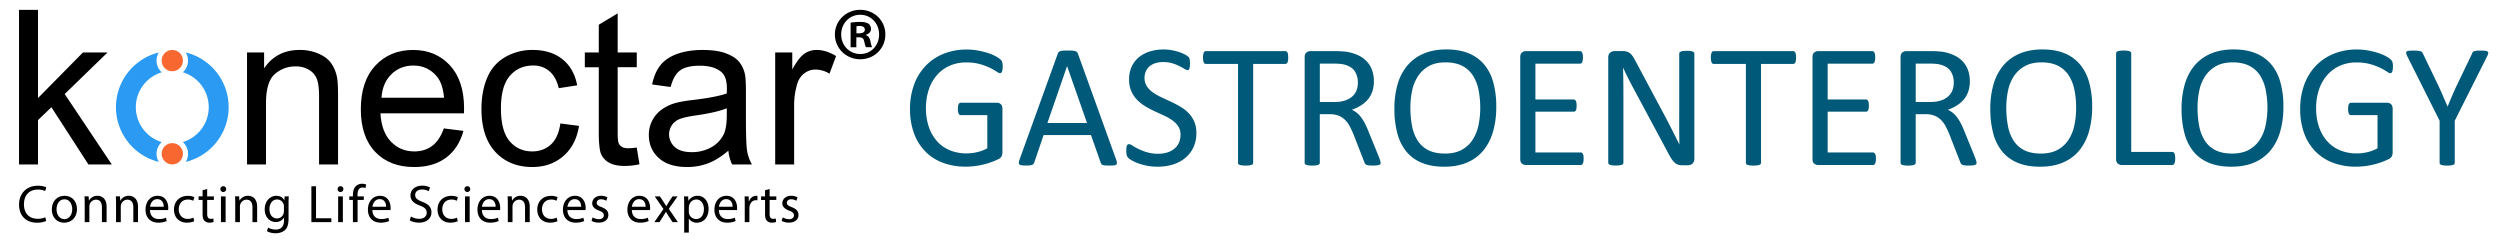 <svg id="Layer_1" data-name="Layer 1" xmlns="http://www.w3.org/2000/svg" viewBox="0 0 2865.58 278.61"><defs><style>.cls-1{fill:#f96731;}.cls-2{fill:#2b9af3;}.cls-3{fill:#005979;}</style></defs><path d="M53,253.26a26.24,26.24,0,0,1-10.85,2c-11.59,0-20.31-7.32-20.31-20.79,0-12.87,8.72-21.59,21.46-21.59,5.12,0,8.35,1.1,9.76,1.83L51.74,219a19.25,19.25,0,0,0-8.29-1.71c-9.63,0-16,6.16-16,16.95,0,10.06,5.79,16.53,15.79,16.53a21.21,21.21,0,0,0,8.66-1.71Z"/><path d="M88.22,239.6c0,10.91-7.56,15.67-14.69,15.67-8,0-14.15-5.85-14.15-15.18,0-9.88,6.46-15.67,14.63-15.67C82.49,224.42,88.22,230.58,88.22,239.6Zm-23.42.3c0,6.46,3.72,11.34,9,11.34s9-4.82,9-11.46c0-5-2.5-11.34-8.84-11.34S64.8,234.3,64.8,239.9Z"/><path d="M97.08,233.08c0-3.05-.06-5.55-.24-8h4.76l.3,4.88H102a10.84,10.84,0,0,1,9.76-5.55c4.08,0,10.43,2.44,10.43,12.56V254.6h-5.37v-17c0-4.76-1.77-8.72-6.83-8.72a7.61,7.61,0,0,0-7.19,5.49,7.85,7.85,0,0,0-.36,2.5v17.75H97.09V233.08Z"/><path d="M133,233.08c0-3.05-.06-5.55-.24-8h4.76l.31,4.88H138a10.84,10.84,0,0,1,9.76-5.55c4.08,0,10.43,2.44,10.43,12.56V254.6h-5.37v-17c0-4.76-1.77-8.72-6.83-8.72a7.61,7.61,0,0,0-7.19,5.49,7.85,7.85,0,0,0-.36,2.5v17.75H133V233.08Z"/><path d="M171.94,240.82c.12,7.26,4.76,10.24,10.12,10.24a19.46,19.46,0,0,0,8.17-1.52l.92,3.84a24,24,0,0,1-9.82,1.83c-9.09,0-14.51-6-14.51-14.88s5.25-15.91,13.84-15.91c9.63,0,12.2,8.48,12.2,13.9a20.54,20.54,0,0,1-.18,2.5ZM187.67,237c.06-3.41-1.4-8.72-7.44-8.72-5.43,0-7.81,5-8.23,8.72Z"/><path d="M222.63,253.5a19.77,19.77,0,0,1-8.48,1.71c-8.9,0-14.7-6-14.7-15.06s6.22-15.67,15.86-15.67a18,18,0,0,1,7.44,1.52l-1.22,4.15a12.46,12.46,0,0,0-6.22-1.4c-6.77,0-10.43,5-10.43,11.16,0,6.83,4.39,11,10.25,11a15.3,15.3,0,0,0,6.59-1.46Z"/><path d="M237.47,216.61v8.48h7.68v4.08h-7.68v15.92c0,3.66,1,5.73,4,5.73a12.13,12.13,0,0,0,3.11-.36l.24,4a13.08,13.08,0,0,1-4.76.73,7.41,7.41,0,0,1-5.79-2.26c-1.52-1.59-2.07-4.21-2.07-7.68v-16.1h-4.57v-4.08h4.57V218Z"/><path d="M259.25,216.79a3.32,3.32,0,0,1-6.64,0,3.26,3.26,0,0,1,3.35-3.35A3.19,3.19,0,0,1,259.25,216.79Zm-6,37.81V225.09h5.37V254.6Z"/><path d="M269.62,233.08c0-3.05-.06-5.55-.24-8h4.76l.3,4.88h.12a10.84,10.84,0,0,1,9.76-5.55c4.08,0,10.43,2.44,10.43,12.56V254.6h-5.37v-17c0-4.76-1.77-8.72-6.83-8.72a7.61,7.61,0,0,0-7.19,5.49,7.85,7.85,0,0,0-.36,2.5v17.75h-5.37V233.08Z"/><path d="M331,225.09c-.12,2.13-.25,4.51-.25,8.11v17.13c0,6.77-1.34,10.91-4.21,13.48s-7,3.54-10.73,3.54c-3.54,0-7.44-.85-9.82-2.44l1.34-4.09a16.63,16.63,0,0,0,8.66,2.32c5.49,0,9.51-2.87,9.51-10.31v-3.29h-.12a10.53,10.53,0,0,1-9.39,4.94c-7.32,0-12.56-6.22-12.56-14.39,0-10,6.53-15.67,13.29-15.67,5.12,0,7.93,2.68,9.21,5.12H326l.24-4.45Zm-5.55,11.64a7.83,7.83,0,0,0-7.8-8.11c-5.12,0-8.78,4.33-8.78,11.16,0,5.79,2.93,10.61,8.72,10.61A7.84,7.84,0,0,0,325,244.9a9.21,9.21,0,0,0,.43-2.87v-5.3Z"/><path d="M356.93,213.5h5.31v36.65H379.8v4.45H356.93Z"/><path d="M393.59,216.79a3.32,3.32,0,0,1-6.64,0,3.26,3.26,0,0,1,3.35-3.35A3.19,3.19,0,0,1,393.59,216.79Zm-6,37.81V225.09H393V254.6Z"/><path d="M404.51,254.6V229.17h-4.15v-4.08h4.15v-1.4c0-4.15.92-7.93,3.42-10.31a10.26,10.26,0,0,1,7.19-2.75,12.55,12.55,0,0,1,4.57.85l-.73,4.15a7.93,7.93,0,0,0-3.41-.67c-4.57,0-5.73,4-5.73,8.54v1.59H417v4.08h-7.13V254.6Z"/><path d="M426.84,240.82c.12,7.26,4.75,10.24,10.12,10.24a19.46,19.46,0,0,0,8.17-1.52l.92,3.84a24,24,0,0,1-9.82,1.83c-9.09,0-14.51-6-14.51-14.88s5.25-15.91,13.84-15.91c9.63,0,12.2,8.48,12.2,13.9a20.54,20.54,0,0,1-.18,2.5ZM442.57,237c.06-3.41-1.4-8.72-7.44-8.72-5.43,0-7.81,5-8.23,8.72Z"/><path d="M471,248.14a18.83,18.83,0,0,0,9.51,2.68c5.43,0,8.6-2.86,8.6-7,0-3.84-2.19-6-7.74-8.17-6.71-2.38-10.86-5.85-10.86-11.65,0-6.4,5.31-11.16,13.29-11.16a18.77,18.77,0,0,1,9.09,2l-1.46,4.33a16.37,16.37,0,0,0-7.81-1.95c-5.61,0-7.74,3.35-7.74,6.16,0,3.84,2.5,5.73,8.17,7.93,6.95,2.68,10.49,6,10.49,12.07,0,6.34-4.69,11.83-14.39,11.83-4,0-8.29-1.16-10.49-2.62Z"/><path d="M524.69,253.5a19.77,19.77,0,0,1-8.48,1.71c-8.9,0-14.7-6-14.7-15.06s6.22-15.67,15.86-15.67a18,18,0,0,1,7.44,1.52l-1.22,4.15a12.46,12.46,0,0,0-6.22-1.4c-6.77,0-10.43,5-10.43,11.16,0,6.83,4.39,11,10.25,11a15.3,15.3,0,0,0,6.59-1.46Z"/><path d="M539,216.79a3.32,3.32,0,0,1-6.64,0,3.26,3.26,0,0,1,3.35-3.35A3.19,3.19,0,0,1,539,216.79Zm-6,37.81V225.09h5.37V254.6Z"/><path d="M552.4,240.82c.12,7.26,4.75,10.24,10.12,10.24a19.46,19.46,0,0,0,8.17-1.52l.92,3.84a24,24,0,0,1-9.82,1.83c-9.09,0-14.51-6-14.51-14.88s5.25-15.91,13.84-15.91c9.63,0,12.2,8.48,12.2,13.9a20.54,20.54,0,0,1-.18,2.5ZM568.13,237c.06-3.41-1.4-8.72-7.44-8.72-5.43,0-7.81,5-8.23,8.72Z"/><path d="M582.05,233.08c0-3.05-.06-5.55-.24-8h4.76l.31,4.88H587a10.84,10.84,0,0,1,9.76-5.55c4.08,0,10.43,2.44,10.43,12.56V254.6h-5.37v-17c0-4.76-1.77-8.72-6.83-8.72a7.61,7.61,0,0,0-7.19,5.49,7.85,7.85,0,0,0-.36,2.5v17.75h-5.37V233.08Z"/><path d="M639,253.5a19.77,19.77,0,0,1-8.48,1.71c-8.9,0-14.7-6-14.7-15.06s6.22-15.67,15.86-15.67a18,18,0,0,1,7.44,1.52l-1.22,4.15a12.46,12.46,0,0,0-6.22-1.4c-6.77,0-10.43,5-10.43,11.16,0,6.83,4.39,11,10.25,11a15.3,15.3,0,0,0,6.59-1.46Z"/><path d="M650.38,240.82c.12,7.26,4.76,10.24,10.12,10.24a19.46,19.46,0,0,0,8.17-1.52l.92,3.84a24,24,0,0,1-9.82,1.83c-9.09,0-14.51-6-14.51-14.88s5.25-15.91,13.84-15.91c9.63,0,12.2,8.48,12.2,13.9a20.54,20.54,0,0,1-.18,2.5ZM666.12,237c.06-3.41-1.4-8.72-7.44-8.72-5.43,0-7.81,5-8.23,8.72Z"/><path d="M679.3,249.11a14,14,0,0,0,7.08,2.13c3.9,0,5.73-2,5.73-4.39s-1.52-4-5.49-5.43c-5.31-1.89-7.81-4.82-7.81-8.35,0-4.75,3.84-8.66,10.18-8.66a14.7,14.7,0,0,1,7.26,1.83l-1.34,3.9a11.5,11.5,0,0,0-6-1.71c-3.17,0-4.94,1.83-4.94,4,0,2.44,1.77,3.54,5.61,5,5.12,2,7.74,4.51,7.74,8.9,0,5.18-4,8.84-11,8.84a16.81,16.81,0,0,1-8.29-2Z"/><path d="M724.27,240.82c.12,7.26,4.75,10.24,10.12,10.24a19.46,19.46,0,0,0,8.17-1.52l.92,3.84a24,24,0,0,1-9.82,1.83c-9.09,0-14.51-6-14.51-14.88s5.25-15.91,13.84-15.91c9.63,0,12.2,8.48,12.2,13.9a20.54,20.54,0,0,1-.18,2.5ZM740,237c.06-3.41-1.4-8.72-7.44-8.72-5.43,0-7.81,5-8.23,8.72Z"/><path d="M756.42,225.09l4.21,6.34c1.1,1.65,2,3.17,3,4.82h.18c1-1.77,2-3.29,2.93-4.88l4.15-6.28h5.79l-10.06,14.27L777,254.61h-6.1L766.55,248c-1.16-1.71-2.14-3.35-3.17-5.12h-.12c-1,1.77-2,3.35-3.11,5.12l-4.27,6.65H750l10.49-15.06-10-14.45h6Z"/><path d="M784.24,234.72c0-3.78-.12-6.83-.24-9.63h4.82l.25,5.06h.12a11.59,11.59,0,0,1,10.49-5.73c7.13,0,12.5,6,12.5,15,0,10.61-6.46,15.85-13.42,15.85a10.37,10.37,0,0,1-9.09-4.63h-.12v16h-5.31Zm5.31,7.87a12.23,12.23,0,0,0,.24,2.19,8.28,8.28,0,0,0,8.05,6.28c5.67,0,9-4.63,9-11.4,0-5.91-3.11-11-8.78-11a8.56,8.56,0,0,0-8.11,6.65,8.8,8.8,0,0,0-.36,2.19Z"/><path d="M824,240.82c.12,7.26,4.76,10.24,10.12,10.24a19.46,19.46,0,0,0,8.17-1.52l.92,3.84a24,24,0,0,1-9.82,1.83c-9.09,0-14.51-6-14.51-14.88s5.25-15.91,13.84-15.91c9.63,0,12.2,8.48,12.2,13.9a20.54,20.54,0,0,1-.18,2.5ZM839.75,237c.06-3.41-1.4-8.72-7.44-8.72-5.43,0-7.81,5-8.23,8.72Z"/><path d="M853.67,234.3c0-3.48-.06-6.46-.24-9.21h4.69l.18,5.79h.24c1.34-4,4.57-6.46,8.17-6.46a5.82,5.82,0,0,1,1.52.18v5.06a8.21,8.21,0,0,0-1.83-.18c-3.78,0-6.46,2.87-7.2,6.89a15.26,15.26,0,0,0-.24,2.5V254.6h-5.31V234.3Z"/><path d="M882.16,216.61v8.48h7.68v4.08h-7.68v15.92c0,3.66,1,5.73,4,5.73a12.13,12.13,0,0,0,3.11-.36l.24,4a13.08,13.08,0,0,1-4.76.73A7.41,7.41,0,0,1,879,253c-1.52-1.59-2.07-4.21-2.07-7.68v-16.1h-4.57v-4.08h4.57V218Z"/><path d="M897.23,249.11a14,14,0,0,0,7.08,2.13c3.9,0,5.73-2,5.73-4.39s-1.52-4-5.49-5.43c-5.31-1.89-7.81-4.82-7.81-8.35,0-4.75,3.84-8.66,10.18-8.66a14.7,14.7,0,0,1,7.26,1.83l-1.34,3.9a11.5,11.5,0,0,0-6-1.71c-3.17,0-4.94,1.83-4.94,4,0,2.44,1.77,3.54,5.61,5,5.12,2,7.74,4.51,7.74,8.9,0,5.18-4,8.84-11,8.84a16.81,16.81,0,0,1-8.29-2Z"/><path d="M21.8,188.53V11.31H43.56V112.37l51.5-52.22h28.17L74.15,107.78l54,80.75H101.35L58.92,122.89,43.57,137.64v50.89Z"/><path d="M283.15,188.53V60.15h19.58V78.4q14.14-21.15,40.86-21.16a53.62,53.62,0,0,1,21.34,4.17q9.74,4.17,14.57,10.94a42,42,0,0,1,6.77,16.08q1.2,6,1.21,21.16v78.94H365.72V110.44q0-13.29-2.54-19.89a20.88,20.88,0,0,0-9-10.51A28.64,28.64,0,0,0,339,76.11a35.27,35.27,0,0,0-24,8.82q-10.1,8.82-10.09,33.49v70.11Z"/><path d="M508.73,147.19,531.21,150q-5.33,19.71-19.7,30.58t-36.75,10.88q-28.17,0-44.67-17.35t-16.5-48.66q0-32.4,16.68-50.29t43.28-17.89q25.76,0,42.07,17.53t16.32,49.32c0,1.29,0,3.22-.12,5.8H436.08q1.2,21.15,12,32.4t26.84,11.24q12,0,20.43-6.29T508.73,147.19ZM437.29,112H509q-1.46-16.2-8.22-24.3-10.39-12.57-27-12.57-15,0-25.2,10T437.29,112Z"/><path d="M642.31,141.5l21.4,2.78q-3.51,22.13-18,34.64t-35.48,12.51q-26.35,0-42.37-17.23t-16-49.38q0-20.79,6.89-36.39a48,48,0,0,1,21-23.39,62.2,62.2,0,0,1,30.64-7.8q20.91,0,34.21,10.58t17,30l-21.16,3.26q-3-12.93-10.7-19.46a27.7,27.7,0,0,0-18.56-6.53q-16.44,0-26.71,11.79t-10.28,37.29q0,25.88,9.91,37.6T610,173.54q12.81,0,21.4-7.86T642.31,141.5Z"/><path d="M729.83,169.07,733,188.29a80.72,80.72,0,0,1-16.44,1.93q-11.85,0-18.37-3.75a21,21,0,0,1-9.19-9.85q-2.65-6.1-2.66-25.69V77.07h-16V60.15h16V28.35L708,15.29V60.14h21.88V77.06H708v75.07q0,9.31,1.15,12a9,9,0,0,0,3.75,4.23q2.6,1.57,7.43,1.57A69.37,69.37,0,0,0,729.83,169.07Z"/><path d="M834.88,172.69Q822.79,183,811.61,187.2a67.31,67.31,0,0,1-24,4.23q-21.15,0-32.52-10.33t-11.36-26.41A35.15,35.15,0,0,1,748,137.46,35.5,35.5,0,0,1,759.26,125a52.85,52.85,0,0,1,15.65-7.13,153.89,153.89,0,0,1,19.34-3.26q26.36-3.14,38.8-7.49c.08-3,.12-4.88.12-5.68q0-13.29-6.17-18.74-8.34-7.37-24.78-7.37-15.36,0-22.67,5.38t-10.82,19l-21.28-2.9q2.89-13.67,9.55-22.06T776.22,61.8q12.57-4.53,29.13-4.53t26.72,3.87q10.27,3.87,15.11,9.73A34.25,34.25,0,0,1,854,85.68Q855,91.25,855,105.75v29q0,30.35,1.39,38.38a48.43,48.43,0,0,0,5.5,15.41H839.2A47.3,47.3,0,0,1,834.88,172.69Zm-1.81-48.59q-11.85,4.83-35.54,8.22-13.42,1.94-19,4.35a18.88,18.88,0,0,0-8.58,7.07,19.25,19.25,0,0,0,3.57,24.85q6.59,5.81,19.28,5.8a44.81,44.81,0,0,0,22.36-5.5,33.91,33.91,0,0,0,14.39-15q3.51-7.36,3.51-21.76v-8Z"/><path d="M888.55,188.53V60.15h19.58V79.61q7.5-13.67,13.84-18a24.15,24.15,0,0,1,14-4.35q11,0,22.36,7L950.8,84.45a31.17,31.17,0,0,0-16-4.71A20.69,20.69,0,0,0,922,84a23.22,23.22,0,0,0-8.1,11.91,84.71,84.71,0,0,0-3.63,25.39v67.21H888.55Z"/><circle class="cls-1" cx="197.48" cy="176.26" r="12.21"/><circle class="cls-1" cx="197.48" cy="69.46" r="12.21"/><path class="cls-2" d="M185.39,162.87a41.79,41.79,0,0,1,0-80A18,18,0,0,1,182,60.21a0,0,0,0,0,0-.05,64.59,64.59,0,0,0,0,125.4s.05,0,0-.05a18,18,0,0,1,3.41-22.64Z"/><path class="cls-2" d="M212.92,60.14a18,18,0,0,1-3.35,22.71,41.79,41.79,0,0,1,0,80,18,18,0,0,1,3.36,22.71,64.59,64.59,0,0,0,0-125.44Z"/><path d="M1014.83,39.42c0,16-12.53,28.5-28.84,28.5-16.14,0-29-12.53-29-28.5,0-15.62,12.88-28.15,29-28.15C1002.3,11.26,1014.83,23.79,1014.83,39.42Zm-50.64,0c0,12.53,9.27,22.49,22,22.49,12.36,0,21.46-10,21.46-22.32,0-12.53-9.1-22.66-21.63-22.66S964.19,27.06,964.19,39.42Zm17.34,14.76H975V26a57.35,57.35,0,0,1,10.81-.86c5.32,0,7.72.86,9.79,2.06a7.82,7.82,0,0,1,2.75,6.18c0,3.09-2.4,5.49-5.84,6.52v.34c2.75,1,4.29,3.09,5.15,6.87.86,4.29,1.37,6,2.06,7h-7c-.86-1-1.37-3.6-2.23-6.87-.51-3.09-2.23-4.46-5.84-4.46h-3.09V54.18Zm.17-16h3.09c3.61,0,6.52-1.2,6.52-4.12,0-2.58-1.89-4.29-6-4.29a15.82,15.82,0,0,0-3.61.34v8.07Z"/><path class="cls-3" d="M1149.3,76.34a25.72,25.72,0,0,1-.2,3.38,9.89,9.89,0,0,1-.61,2.42,3,3,0,0,1-1,1.36,2.3,2.3,0,0,1-1.31.4c-.81,0-2.15-.64-4-1.92a63.68,63.68,0,0,0-7.57-4.24,71.06,71.06,0,0,0-11.35-4.24,56.67,56.67,0,0,0-15.69-1.92,45.87,45.87,0,0,0-19.38,3.94,41.87,41.87,0,0,0-14.53,10.9,48.74,48.74,0,0,0-9.13,16.55,65.65,65.65,0,0,0-3.18,20.79,65.48,65.48,0,0,0,3.48,22.2,47.2,47.2,0,0,0,9.64,16.35,40,40,0,0,0,14.68,10.09,49.62,49.62,0,0,0,18.72,3.43,53.58,53.58,0,0,0,12.26-1.46,45.77,45.77,0,0,0,11.56-4.39v-38h-30.28a2.73,2.73,0,0,1-2.57-1.72,12.59,12.59,0,0,1-.86-5.35,23.51,23.51,0,0,1,.2-3.28,6.64,6.64,0,0,1,.66-2.22,3.38,3.38,0,0,1,1.06-1.26,2.65,2.65,0,0,1,1.51-.4h41.48a6.68,6.68,0,0,1,2.22.4,6.25,6.25,0,0,1,2,1.21,5.18,5.18,0,0,1,1.41,2.22,9.49,9.49,0,0,1,.5,3.23v49.75a10.45,10.45,0,0,1-.91,4.54,7.88,7.88,0,0,1-3.83,3.38,75.7,75.7,0,0,1-7.57,3.18,89.68,89.68,0,0,1-9.59,2.93,84.61,84.61,0,0,1-20,2.43,73.31,73.31,0,0,1-27-4.69,55.08,55.08,0,0,1-20.13-13.37,58.55,58.55,0,0,1-12.57-20.79,79.82,79.82,0,0,1-4.34-27.05,80.25,80.25,0,0,1,4.69-28.16,61.55,61.55,0,0,1,13.22-21.5,59,59,0,0,1,20.49-13.78,69.35,69.35,0,0,1,26.49-4.89,71.9,71.9,0,0,1,14,1.31,90,90,0,0,1,11.66,3.08,47.81,47.81,0,0,1,8.58,3.83,26.43,26.43,0,0,1,4.79,3.38,7.13,7.13,0,0,1,1.82,3A18.64,18.64,0,0,1,1149.3,76.34Z"/><path class="cls-3" d="M1279.38,183a12.63,12.63,0,0,1,.86,3.58,2.48,2.48,0,0,1-.76,2.07,4.93,4.93,0,0,1-2.67.91c-1.25.13-2.91.2-5,.2s-3.75-.05-5-.15a11.54,11.54,0,0,1-2.83-.5,2.9,2.9,0,0,1-1.41-1,8,8,0,0,1-.86-1.51l-11.2-31.79h-54.3l-10.7,31.39a5,5,0,0,1-.81,1.56,4,4,0,0,1-1.46,1.11,9.21,9.21,0,0,1-2.72.66,43.35,43.35,0,0,1-4.59.2,36.68,36.68,0,0,1-4.79-.25,4.79,4.79,0,0,1-2.62-1,2.58,2.58,0,0,1-.71-2.07,12.29,12.29,0,0,1,.86-3.58l43.8-121.31a5.36,5.36,0,0,1,1.06-1.82,4.43,4.43,0,0,1,1.92-1.11,14.42,14.42,0,0,1,3.23-.55c1.31-.1,3-.15,5-.15s3.94.05,5.35.15a16.37,16.37,0,0,1,3.43.55,4.59,4.59,0,0,1,2,1.16,5.4,5.4,0,0,1,1.11,1.87ZM1223.17,75.93h-.1L1200.56,141H1246Z"/><path class="cls-3" d="M1371.33,152.53a38,38,0,0,1-3.38,16.35,35,35,0,0,1-9.39,12.16,40.59,40.59,0,0,1-14.13,7.52,58.82,58.82,0,0,1-17.51,2.52,62.58,62.58,0,0,1-12.16-1.11,66.29,66.29,0,0,1-10-2.73,49.15,49.15,0,0,1-7.37-3.33,19.17,19.17,0,0,1-4.14-2.93,7.45,7.45,0,0,1-1.72-3.08,18.08,18.08,0,0,1-.56-5,28.48,28.48,0,0,1,.2-3.68,8.72,8.72,0,0,1,.61-2.37,2.6,2.6,0,0,1,1-1.26,2.68,2.68,0,0,1,1.41-.35,8.23,8.23,0,0,1,4,1.72,60.26,60.26,0,0,0,6.61,3.73,63.7,63.7,0,0,0,9.74,3.78,44.47,44.47,0,0,0,13.17,1.77,33.45,33.45,0,0,0,10.34-1.51,24.3,24.3,0,0,0,8.07-4.29,18.56,18.56,0,0,0,5.2-6.81,22.15,22.15,0,0,0,1.82-9.18,17.25,17.25,0,0,0-2.52-9.49,25.35,25.35,0,0,0-6.66-6.91,58.66,58.66,0,0,0-9.44-5.45l-10.85-5a120.81,120.81,0,0,1-10.8-5.7,45.56,45.56,0,0,1-9.39-7.37,34.19,34.19,0,0,1-6.71-9.94,33,33,0,0,1-2.57-13.68,34.13,34.13,0,0,1,3-14.58,30,30,0,0,1,8.28-10.75,36.91,36.91,0,0,1,12.62-6.61,53.14,53.14,0,0,1,15.79-2.27,50.82,50.82,0,0,1,8.73.76,59.32,59.32,0,0,1,8.28,2,44.86,44.86,0,0,1,6.91,2.83,17.8,17.8,0,0,1,4,2.52,7.58,7.58,0,0,1,1.26,1.51,5.6,5.6,0,0,1,.5,1.41,14,14,0,0,1,.3,2.07c.07.81.1,1.85.1,3.13a30.91,30.91,0,0,1-.15,3.23,12.52,12.52,0,0,1-.45,2.37,2.86,2.86,0,0,1-.86,1.41,2,2,0,0,1-1.26.46,8.14,8.14,0,0,1-3.48-1.41c-1.58-.94-3.52-2-5.8-3.18a51.58,51.58,0,0,0-8.12-3.23,35.54,35.54,0,0,0-10.55-1.46,28,28,0,0,0-9.49,1.46,19.46,19.46,0,0,0-6.66,3.89,15.52,15.52,0,0,0-3.94,5.75,19,19,0,0,0-1.31,7.06,17.07,17.07,0,0,0,2.52,9.39,25.7,25.7,0,0,0,6.71,7,59.24,59.24,0,0,0,9.54,5.55q5.36,2.52,10.9,5.1t10.9,5.65a45.38,45.38,0,0,1,9.54,7.27,33,33,0,0,1,6.76,9.89A32.44,32.44,0,0,1,1371.33,152.53Z"/><path class="cls-3" d="M1476.59,66a24.6,24.6,0,0,1-.2,3.33,7,7,0,0,1-.66,2.27,3.14,3.14,0,0,1-1.11,1.26,2.74,2.74,0,0,1-1.46.4h-36.74V186.54a2.53,2.53,0,0,1-.4,1.41,2.75,2.75,0,0,1-1.41,1,14.88,14.88,0,0,1-2.67.61,34.82,34.82,0,0,1-8.33,0,15,15,0,0,1-2.72-.61,2.71,2.71,0,0,1-1.41-1,2.46,2.46,0,0,1-.4-1.41V73.31h-36.74a2.69,2.69,0,0,1-1.46-.4,2.85,2.85,0,0,1-1.06-1.26,9.28,9.28,0,0,1-.66-2.27,19,19,0,0,1-.25-3.33,19.85,19.85,0,0,1,.25-3.38,10.25,10.25,0,0,1,.66-2.37,2.79,2.79,0,0,1,1.06-1.31,2.72,2.72,0,0,1,1.46-.4h90.83a2.78,2.78,0,0,1,1.46.4,3.12,3.12,0,0,1,1.11,1.31,7.94,7.94,0,0,1,.66,2.37A27.57,27.57,0,0,1,1476.59,66Z"/><path class="cls-3" d="M1582.56,186.54a3.12,3.12,0,0,1-.3,1.41,2.37,2.37,0,0,1-1.31,1,11.34,11.34,0,0,1-2.83.61,47.32,47.32,0,0,1-4.84.2,38.07,38.07,0,0,1-4.29-.2,9,9,0,0,1-2.67-.66,3.58,3.58,0,0,1-1.56-1.26,8.09,8.09,0,0,1-1-2l-12-30.78q-2.11-5.25-4.39-9.64a30.73,30.73,0,0,0-5.4-7.57,22.25,22.25,0,0,0-7.37-4.95,26.4,26.4,0,0,0-10.19-1.77h-11.61v55.61a2.23,2.23,0,0,1-.46,1.41,3,3,0,0,1-1.41,1,13.63,13.63,0,0,1-2.62.61,35.24,35.24,0,0,1-8.38,0,14.88,14.88,0,0,1-2.67-.61,2.75,2.75,0,0,1-1.41-1,2.46,2.46,0,0,1-.4-1.41V65.64c0-2.62.69-4.46,2.07-5.5a7.17,7.17,0,0,1,4.39-1.56h27.75q4.95,0,8.23.25c2.19.17,4.15.35,5.9.56a49.85,49.85,0,0,1,13.37,4.14,31.48,31.48,0,0,1,9.74,7.17,28.93,28.93,0,0,1,5.9,9.94,37.13,37.13,0,0,1,2,12.36,36.41,36.41,0,0,1-1.77,11.76,28.36,28.36,0,0,1-5.1,9.18,33.73,33.73,0,0,1-8,6.91,51.47,51.47,0,0,1-10.39,5,24.8,24.8,0,0,1,5.85,3.58,30.13,30.13,0,0,1,4.89,5.2,49.41,49.41,0,0,1,4.29,7c1.35,2.62,2.69,5.59,4,8.88l11.71,28.76q1.41,3.63,1.82,5.1A9.92,9.92,0,0,1,1582.56,186.54ZM1556.42,94.8a23.35,23.35,0,0,0-3.43-13q-3.43-5.3-11.51-7.62a32.58,32.58,0,0,0-5.7-1c-2.12-.2-4.89-.3-8.33-.3h-14.63v44h17a37.33,37.33,0,0,0,11.86-1.67,23.51,23.51,0,0,0,8.33-4.64,18.11,18.11,0,0,0,4.9-7A24.33,24.33,0,0,0,1556.42,94.8Z"/><path class="cls-3" d="M1715.07,122.36a101.65,101.65,0,0,1-3.73,28.56,59.89,59.89,0,0,1-11.15,21.65,48.71,48.71,0,0,1-18.62,13.73q-11.21,4.78-26.14,4.79-14.73,0-25.48-4.39a44.74,44.74,0,0,1-17.76-12.77,54.44,54.44,0,0,1-10.45-20.79,107.48,107.48,0,0,1-3.43-28.56A98.74,98.74,0,0,1,1602,96.52a58.42,58.42,0,0,1,11.2-21.45,49.47,49.47,0,0,1,18.67-13.62q11.21-4.79,26.14-4.79,14.43,0,25.13,4.34A45.48,45.48,0,0,1,1701,73.67a53.82,53.82,0,0,1,10.6,20.59A103,103,0,0,1,1715.07,122.36Zm-18.37,1.21a102.3,102.3,0,0,0-2-20.64,47.38,47.38,0,0,0-6.55-16.55,31.55,31.55,0,0,0-12.25-10.95q-7.67-3.93-19-3.94t-19,4.24A35.63,35.63,0,0,0,1625.58,87a47.11,47.11,0,0,0-6.86,16.5,92.32,92.32,0,0,0-2.07,19.83,109.88,109.88,0,0,0,1.91,21.19,47.32,47.32,0,0,0,6.45,16.7,30.85,30.85,0,0,0,12.15,10.9q7.6,3.89,19.1,3.89t19.15-4.24a34.46,34.46,0,0,0,12.5-11.46,48.38,48.38,0,0,0,6.75-16.7A96.57,96.57,0,0,0,1696.7,123.57Z"/><path class="cls-3" d="M1815.18,182a22.7,22.7,0,0,1-.2,3.18,6.67,6.67,0,0,1-.71,2.27,3.43,3.43,0,0,1-1.16,1.31,2.74,2.74,0,0,1-1.46.4H1749a7.17,7.17,0,0,1-4.39-1.56c-1.38-1-2.07-2.88-2.07-5.5V65.64c0-2.62.69-4.46,2.07-5.5a7.17,7.17,0,0,1,4.39-1.56h62a2.81,2.81,0,0,1,1.46.4,2.84,2.84,0,0,1,1.06,1.31,10.33,10.33,0,0,1,.66,2.27,18.9,18.9,0,0,1,.25,3.38,18.48,18.48,0,0,1-.25,3.18,9.23,9.23,0,0,1-.66,2.22,2.85,2.85,0,0,1-1.06,1.26,2.72,2.72,0,0,1-1.46.4h-51.07v41h43.8a2.5,2.5,0,0,1,1.46.45,3.61,3.61,0,0,1,1.11,1.26,6.66,6.66,0,0,1,.66,2.22,24.6,24.6,0,0,1,.2,3.33,21.65,21.65,0,0,1-.2,3.13,6.24,6.24,0,0,1-.66,2.12,2.77,2.77,0,0,1-1.11,1.16,3,3,0,0,1-1.46.35h-43.8v46.73h51.77a2.78,2.78,0,0,1,1.46.4,3.57,3.57,0,0,1,1.16,1.26,6.17,6.17,0,0,1,.71,2.22A25,25,0,0,1,1815.18,182Z"/><path class="cls-3" d="M1942.14,182a7.88,7.88,0,0,1-.68,3.43,6.69,6.69,0,0,1-1.77,2.32,6.84,6.84,0,0,1-2.45,1.31,9.46,9.46,0,0,1-2.71.4h-5.74a18.62,18.62,0,0,1-4.75-.55,10.56,10.56,0,0,1-3.86-2,19.75,19.75,0,0,1-3.65-4,52.15,52.15,0,0,1-3.88-6.46l-39.84-74.28q-3.12-5.75-6.3-12.06t-5.91-12.26h-.2c.13,4.84.24,9.79.3,14.84s.1,10.06.1,15v78.82a2.4,2.4,0,0,1-.43,1.36,2.67,2.67,0,0,1-1.44,1,15,15,0,0,1-2.66.61,35.57,35.57,0,0,1-8.42,0,13.69,13.69,0,0,1-2.61-.61,2.66,2.66,0,0,1-1.38-1,2.51,2.51,0,0,1-.43-1.36V66q0-4,2.29-5.75a8.19,8.19,0,0,1,5-1.72h8.54a21.71,21.71,0,0,1,5,.5,10.57,10.57,0,0,1,3.65,1.67,14.23,14.23,0,0,1,3.13,3.23,43.27,43.27,0,0,1,3.17,5.2l30.63,57.32q2.83,5.25,5.46,10.24c1.75,3.33,3.45,6.61,5.07,9.84s3.24,6.41,4.83,9.54,3.17,6.27,4.73,9.44h.1q-.21-8-.25-16.6t0-16.6V61.5a2.19,2.19,0,0,1,.43-1.31,3.38,3.38,0,0,1,1.44-1.06,9.62,9.62,0,0,1,2.66-.66,38.08,38.08,0,0,1,4.31-.2,36.22,36.22,0,0,1,4.05.2,8.7,8.7,0,0,1,2.66.66,3.41,3.41,0,0,1,1.38,1.06,2.25,2.25,0,0,1,.43,1.31V182Z"/><path class="cls-3" d="M2058.71,66a24.6,24.6,0,0,1-.2,3.33,7,7,0,0,1-.66,2.27,3.14,3.14,0,0,1-1.11,1.26,2.74,2.74,0,0,1-1.46.4h-36.74V186.54a2.53,2.53,0,0,1-.4,1.41,2.75,2.75,0,0,1-1.41,1,14.88,14.88,0,0,1-2.67.61,34.82,34.82,0,0,1-8.33,0,15,15,0,0,1-2.72-.61,2.71,2.71,0,0,1-1.41-1,2.46,2.46,0,0,1-.4-1.41V73.31h-36.74a2.69,2.69,0,0,1-1.46-.4,2.85,2.85,0,0,1-1.06-1.26,9.28,9.28,0,0,1-.66-2.27,19,19,0,0,1-.25-3.33,19.85,19.85,0,0,1,.25-3.38,10.25,10.25,0,0,1,.66-2.37A2.79,2.79,0,0,1,1963,59a2.72,2.72,0,0,1,1.46-.4h90.83a2.78,2.78,0,0,1,1.46.4,3.12,3.12,0,0,1,1.11,1.31,7.94,7.94,0,0,1,.66,2.37A27.57,27.57,0,0,1,2058.71,66Z"/><path class="cls-3" d="M2150.24,182a22.7,22.7,0,0,1-.2,3.18,6.67,6.67,0,0,1-.71,2.27,3.43,3.43,0,0,1-1.16,1.31,2.74,2.74,0,0,1-1.46.4H2084a7.17,7.17,0,0,1-4.39-1.56c-1.38-1-2.07-2.88-2.07-5.5V65.64c0-2.62.69-4.46,2.07-5.5a7.17,7.17,0,0,1,4.39-1.56h62a2.81,2.81,0,0,1,1.46.4,2.84,2.84,0,0,1,1.06,1.31,10.33,10.33,0,0,1,.66,2.27,18.9,18.9,0,0,1,.25,3.38,18.48,18.48,0,0,1-.25,3.18,9.23,9.23,0,0,1-.66,2.22,2.85,2.85,0,0,1-1.06,1.26,2.72,2.72,0,0,1-1.46.4h-51.07v41h43.8a2.5,2.5,0,0,1,1.46.45,3.61,3.61,0,0,1,1.11,1.26,6.66,6.66,0,0,1,.66,2.22,24.6,24.6,0,0,1,.2,3.33,21.65,21.65,0,0,1-.2,3.13,6.24,6.24,0,0,1-.66,2.12,2.77,2.77,0,0,1-1.11,1.16,3,3,0,0,1-1.46.35h-43.8v46.73h51.77a2.78,2.78,0,0,1,1.46.4,3.57,3.57,0,0,1,1.16,1.26,6.17,6.17,0,0,1,.71,2.22A23.45,23.45,0,0,1,2150.24,182Z"/><path class="cls-3" d="M2265.6,186.54a3.12,3.12,0,0,1-.3,1.41,2.37,2.37,0,0,1-1.31,1,11.34,11.34,0,0,1-2.83.61,47.32,47.32,0,0,1-4.84.2,38.07,38.07,0,0,1-4.29-.2,9,9,0,0,1-2.67-.66,3.58,3.58,0,0,1-1.56-1.26,8.09,8.09,0,0,1-1-2l-12-30.78q-2.11-5.25-4.39-9.64a30.73,30.73,0,0,0-5.4-7.57,22.25,22.25,0,0,0-7.37-4.95,26.4,26.4,0,0,0-10.19-1.77h-11.61v55.61a2.23,2.23,0,0,1-.46,1.41,3,3,0,0,1-1.41,1,13.63,13.63,0,0,1-2.62.61,35.24,35.24,0,0,1-8.38,0,14.88,14.88,0,0,1-2.67-.61,2.75,2.75,0,0,1-1.41-1,2.46,2.46,0,0,1-.4-1.41V65.64c0-2.62.69-4.46,2.07-5.5a7.17,7.17,0,0,1,4.39-1.56h27.75q5,0,8.23.25c2.19.17,4.15.35,5.9.56a49.85,49.85,0,0,1,13.37,4.14A31.48,31.48,0,0,1,2250,70.7a28.93,28.93,0,0,1,5.9,9.94,37.13,37.13,0,0,1,2,12.36,36.41,36.41,0,0,1-1.77,11.76,28.36,28.36,0,0,1-5.1,9.18,33.73,33.73,0,0,1-8,6.91,51.47,51.47,0,0,1-10.39,5,24.8,24.8,0,0,1,5.85,3.58,30.13,30.13,0,0,1,4.89,5.2,49.41,49.41,0,0,1,4.29,7c1.35,2.62,2.69,5.59,4,8.88l11.71,28.76q1.41,3.63,1.82,5.1A9.92,9.92,0,0,1,2265.6,186.54ZM2239.46,94.8a23.35,23.35,0,0,0-3.43-13q-3.44-5.3-11.51-7.62a32.58,32.58,0,0,0-5.7-1c-2.12-.2-4.89-.3-8.33-.3h-14.63v44h16.95a37.33,37.33,0,0,0,11.86-1.67,23.51,23.51,0,0,0,8.33-4.64,18.11,18.11,0,0,0,4.9-7A24.12,24.12,0,0,0,2239.46,94.8Z"/><path class="cls-3" d="M2398.11,122.36a101.65,101.65,0,0,1-3.73,28.56,59.89,59.89,0,0,1-11.15,21.65,48.71,48.71,0,0,1-18.62,13.73q-11.21,4.78-26.14,4.79-14.73,0-25.48-4.39a44.74,44.74,0,0,1-17.76-12.77,54.44,54.44,0,0,1-10.45-20.79,107.48,107.48,0,0,1-3.43-28.56,98.74,98.74,0,0,1,3.73-28.06,58.42,58.42,0,0,1,11.2-21.45A49.47,49.47,0,0,1,2315,61.45q11.21-4.79,26.14-4.79,14.43,0,25.13,4.34A45.48,45.48,0,0,1,2384,73.67a53.82,53.82,0,0,1,10.6,20.59A103,103,0,0,1,2398.11,122.36Zm-18.37,1.21a102.3,102.3,0,0,0-2-20.64,47.38,47.38,0,0,0-6.55-16.55A31.55,31.55,0,0,0,2359,75.43q-7.66-3.93-18.95-3.94t-18.95,4.24A35.63,35.63,0,0,0,2308.62,87a47.11,47.11,0,0,0-6.86,16.5,92.32,92.32,0,0,0-2.07,19.83,109.88,109.88,0,0,0,1.91,21.19,47.32,47.32,0,0,0,6.45,16.7,30.85,30.85,0,0,0,12.15,10.9q7.61,3.89,19.1,3.89t19.15-4.24a34.46,34.46,0,0,0,12.5-11.46,48.38,48.38,0,0,0,6.75-16.7A96.57,96.57,0,0,0,2379.74,123.57Z"/><path class="cls-3" d="M2493.28,181.6a24.34,24.34,0,0,1-.2,3.38,8.18,8.18,0,0,1-.66,2.32,3.39,3.39,0,0,1-1.11,1.41,2.7,2.7,0,0,1-1.56.45H2432a7.17,7.17,0,0,1-4.39-1.56c-1.38-1-2.07-2.88-2.07-5.5V61.2a2.46,2.46,0,0,1,.4-1.41,2.75,2.75,0,0,1,1.41-1,15.77,15.77,0,0,1,2.73-.61,34.82,34.82,0,0,1,8.33,0,14.88,14.88,0,0,1,2.67.61,2.75,2.75,0,0,1,1.41,1,2.48,2.48,0,0,1,.4,1.41V174.13h46.83a2.66,2.66,0,0,1,1.56.45,3.54,3.54,0,0,1,1.11,1.31,7.23,7.23,0,0,1,.66,2.27A24,24,0,0,1,2493.28,181.6Z"/><path class="cls-3" d="M2617.31,122.36a101.65,101.65,0,0,1-3.73,28.56,59.89,59.89,0,0,1-11.15,21.65,48.71,48.71,0,0,1-18.62,13.73q-11.2,4.78-26.14,4.79-14.73,0-25.48-4.39a44.74,44.74,0,0,1-17.76-12.77A54.44,54.44,0,0,1,2504,153.14a107.48,107.48,0,0,1-3.43-28.56,98.74,98.74,0,0,1,3.73-28.06,58.42,58.42,0,0,1,11.2-21.45,49.47,49.47,0,0,1,18.67-13.62q11.2-4.79,26.14-4.79,14.43,0,25.13,4.34a45.48,45.48,0,0,1,17.81,12.67,53.82,53.82,0,0,1,10.6,20.59A103,103,0,0,1,2617.31,122.36ZM2599,123.57a102.3,102.3,0,0,0-2-20.64,47.38,47.38,0,0,0-6.55-16.55,31.55,31.55,0,0,0-12.25-10.95q-7.66-3.93-18.95-3.94t-18.95,4.24A35.63,35.63,0,0,0,2527.83,87a47.11,47.11,0,0,0-6.86,16.5,92.32,92.32,0,0,0-2.07,19.83,109.88,109.88,0,0,0,1.91,21.19,47.32,47.32,0,0,0,6.45,16.7,30.85,30.85,0,0,0,12.15,10.9q7.61,3.89,19.1,3.89t19.15-4.24a34.46,34.46,0,0,0,12.5-11.46,48.38,48.38,0,0,0,6.75-16.7A96.57,96.57,0,0,0,2599,123.57Z"/><path class="cls-3" d="M2742.86,76.34a25.72,25.72,0,0,1-.2,3.38,9.89,9.89,0,0,1-.61,2.42,3,3,0,0,1-1,1.36,2.3,2.3,0,0,1-1.31.4c-.81,0-2.15-.64-4-1.92a63.68,63.68,0,0,0-7.57-4.24,71.06,71.06,0,0,0-11.35-4.24,56.67,56.67,0,0,0-15.69-1.92,45.87,45.87,0,0,0-19.38,3.94,41.87,41.87,0,0,0-14.53,10.9A48.74,48.74,0,0,0,2658,103a65.65,65.65,0,0,0-3.18,20.79,65.48,65.48,0,0,0,3.48,22.2,47.2,47.2,0,0,0,9.64,16.35,40,40,0,0,0,14.68,10.09,49.62,49.62,0,0,0,18.72,3.43,53.58,53.58,0,0,0,12.26-1.46A45.77,45.77,0,0,0,2725.2,170v-38h-30.28a2.73,2.73,0,0,1-2.57-1.72,12.59,12.59,0,0,1-.86-5.35,23.51,23.51,0,0,1,.2-3.28,6.64,6.64,0,0,1,.66-2.22,3.38,3.38,0,0,1,1.06-1.26,2.65,2.65,0,0,1,1.51-.4h41.48a6.68,6.68,0,0,1,2.22.4,6.25,6.25,0,0,1,2,1.21,5.18,5.18,0,0,1,1.41,2.22,9.49,9.49,0,0,1,.5,3.23v49.75a10.45,10.45,0,0,1-.91,4.54,7.88,7.88,0,0,1-3.83,3.38,75.7,75.7,0,0,1-7.57,3.18,89.68,89.68,0,0,1-9.59,2.93,84.61,84.61,0,0,1-20,2.43,73.31,73.31,0,0,1-27.05-4.69,55.08,55.08,0,0,1-20.13-13.37,58.55,58.55,0,0,1-12.57-20.79,79.82,79.82,0,0,1-4.34-27.05,80.25,80.25,0,0,1,4.69-28.16,61.55,61.55,0,0,1,13.22-21.5A59,59,0,0,1,2675,61.63a69.35,69.35,0,0,1,26.49-4.89,71.9,71.9,0,0,1,14,1.31,90,90,0,0,1,11.66,3.08,47.81,47.81,0,0,1,8.58,3.83,26.43,26.43,0,0,1,4.79,3.38,7.13,7.13,0,0,1,1.82,3A18.64,18.64,0,0,1,2742.86,76.34Z"/><path class="cls-3" d="M2813.71,138.4v48.14a2.46,2.46,0,0,1-.4,1.41,2.76,2.76,0,0,1-1.4,1,14.82,14.82,0,0,1-2.71.61,28.45,28.45,0,0,1-4.11.25,28.15,28.15,0,0,1-4.16-.25,16.33,16.33,0,0,1-2.71-.61,2.79,2.79,0,0,1-1.46-1,2.46,2.46,0,0,1-.4-1.41V138.4l-36.94-73.67a16.07,16.07,0,0,1-1.36-3.63,2.06,2.06,0,0,1,.5-2,4.79,4.79,0,0,1,2.73-.91c1.31-.13,3.08-.2,5.3-.2,2,0,3.65.07,4.9.2a16.87,16.87,0,0,1,3,.55,3.6,3.6,0,0,1,1.67,1,8.46,8.46,0,0,1,1.06,1.67l18.07,37.54q2.52,5.36,5,11.2t5.12,11.81h.2c1.54-3.83,3.12-7.65,4.77-11.45s3.3-7.55,5-11.25l18.17-37.75a5.24,5.24,0,0,1,.86-1.72,3.36,3.36,0,0,1,1.51-1.06,12.29,12.29,0,0,1,2.67-.55,39.43,39.43,0,0,1,4.34-.2,49.49,49.49,0,0,1,5.7.25,5.52,5.52,0,0,1,2.88,1,2,2,0,0,1,.56,2,14.8,14.8,0,0,1-1.36,3.53Z"/></svg>